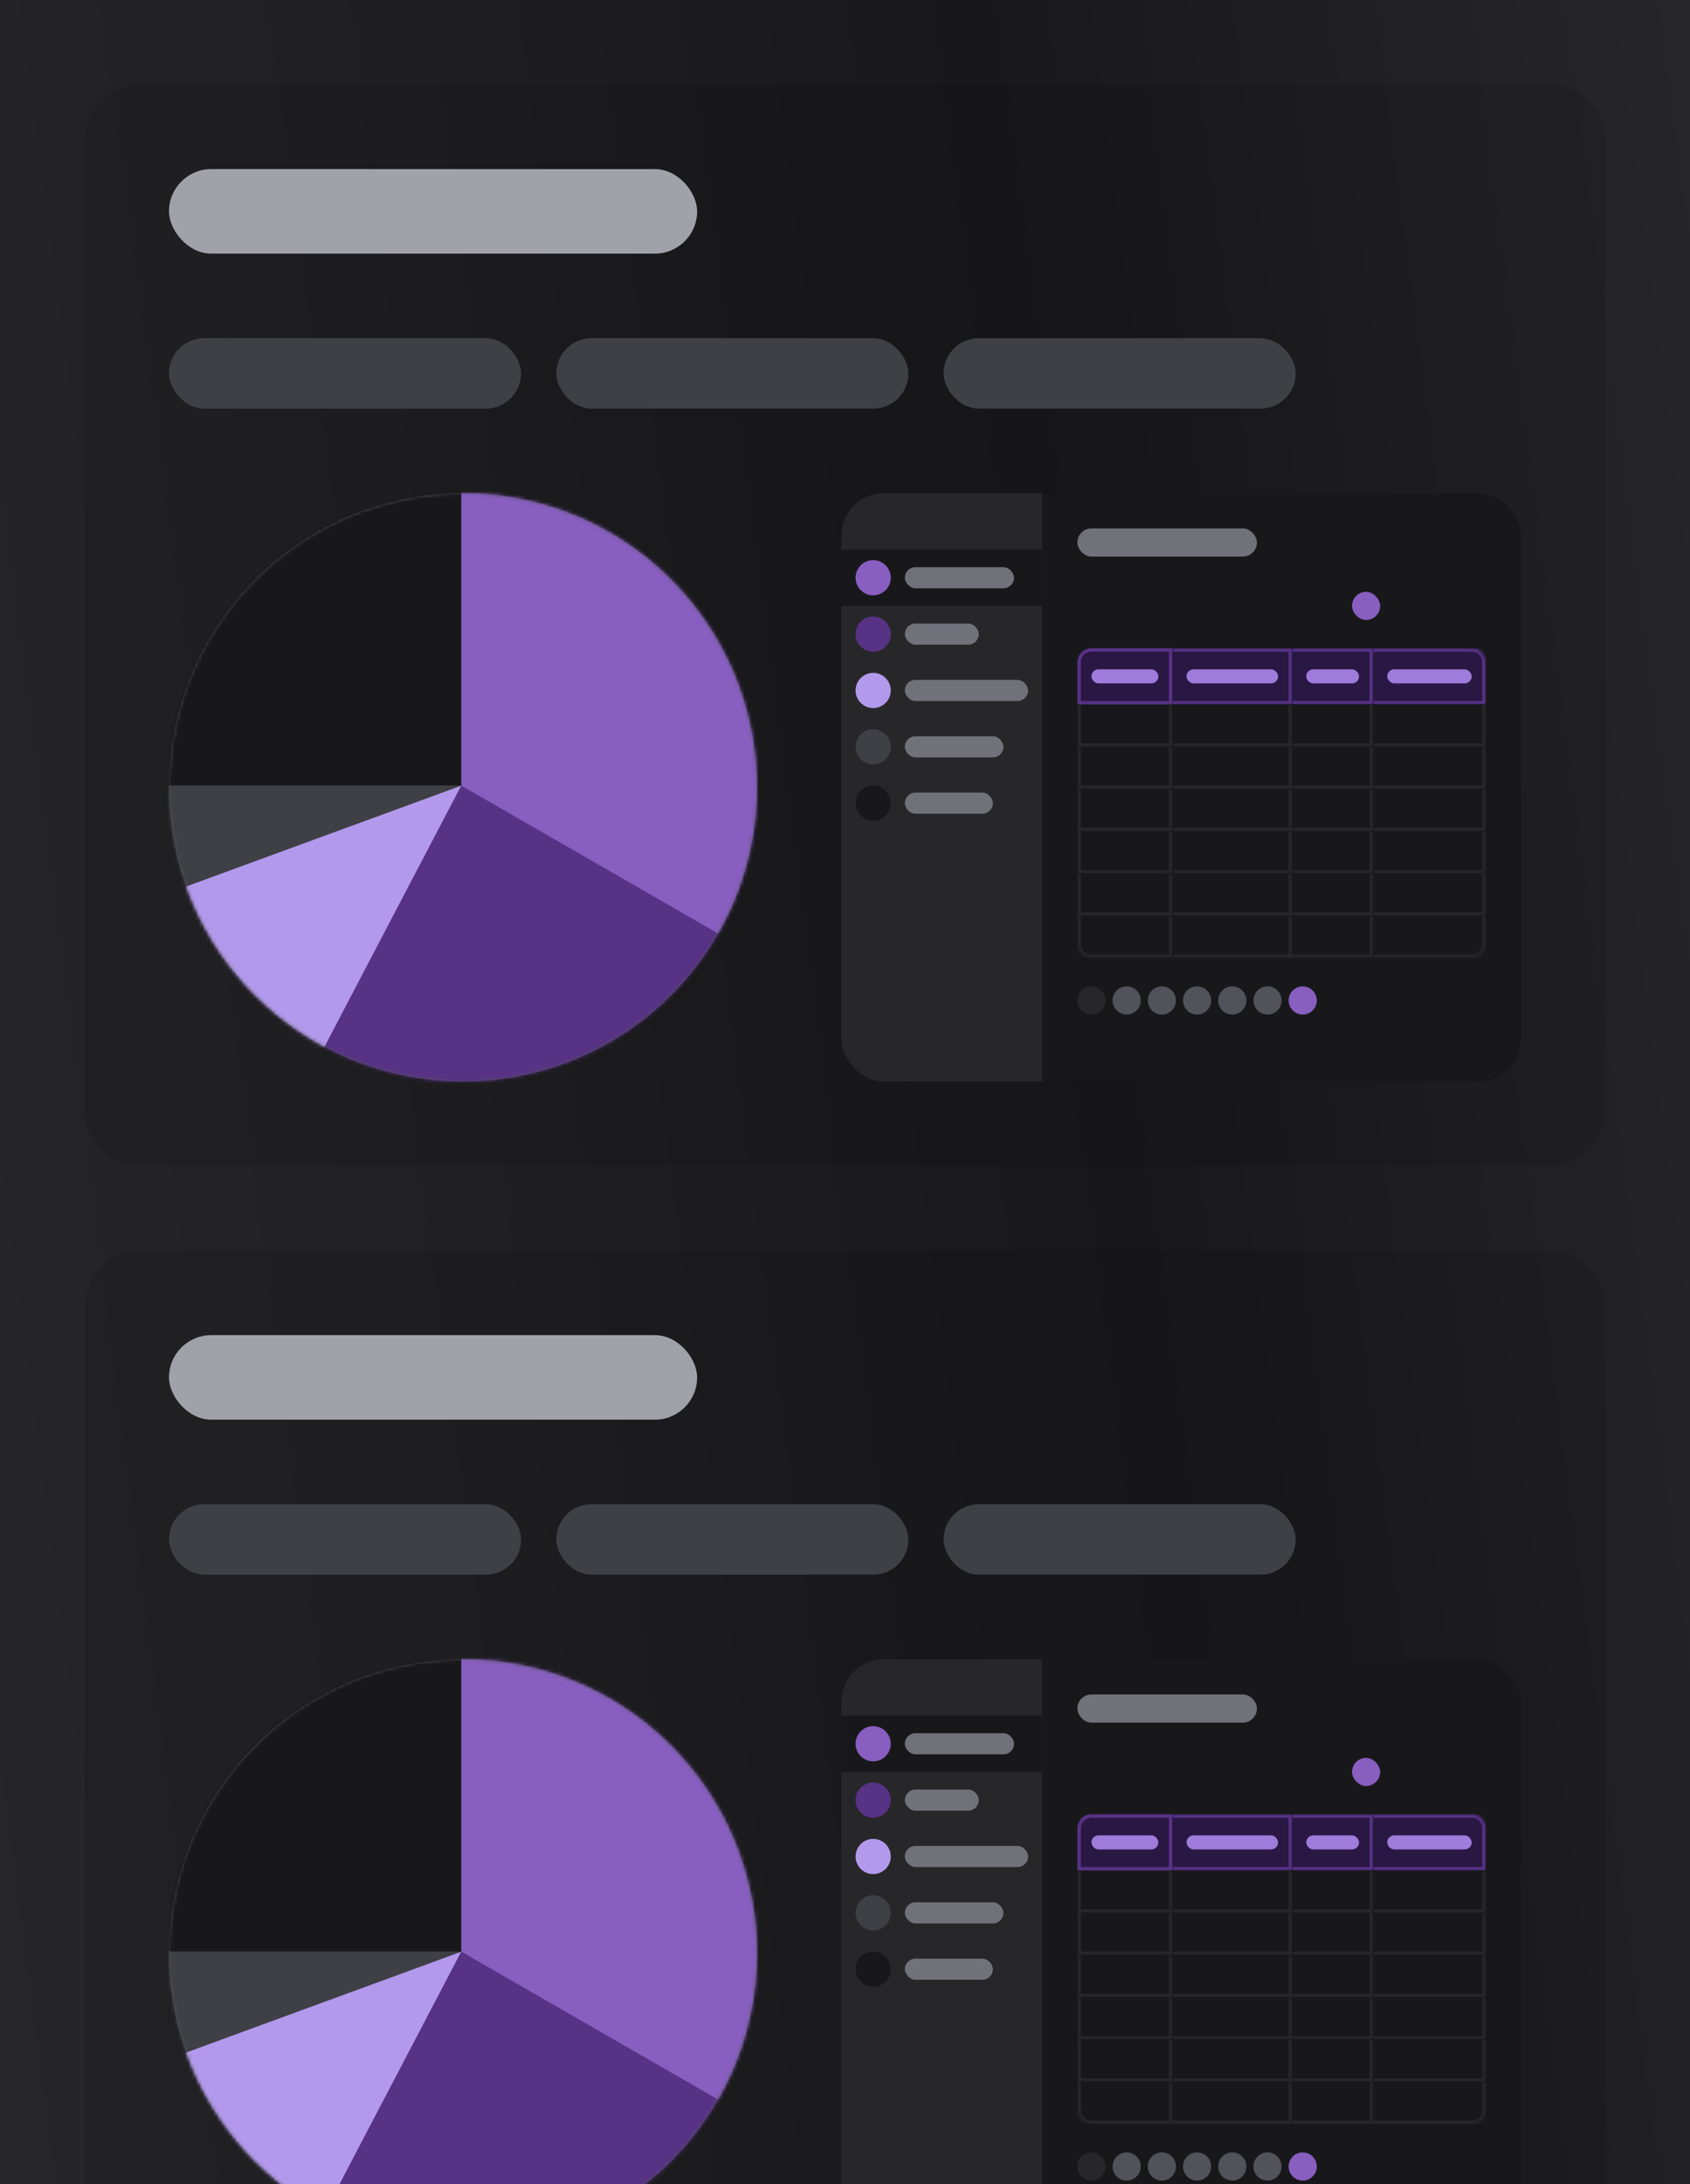 <svg viewBox="0 0 480 620" fill="none" xmlns="http://www.w3.org/2000/svg">
<g clip-path="url(#clip0_106_2265)">
<rect width="480" height="620" fill="url(#paint0_linear_106_2265)"/>
<path d="M24 40C24 31.163 31.163 24 40 24H440C448.837 24 456 31.163 456 40V315C456 323.837 448.837 331 440 331H40C31.163 331 24 323.837 24 315V40Z" fill="black" fill-opacity="0.1"/>
<rect x="48" y="48" width="150" height="24" rx="12" fill="#A1A1AA"/>
<rect x="48" y="96" width="100" height="20" rx="10" fill="#3F3F46"/>
<rect x="158" y="96" width="100" height="20" rx="10" fill="#3F3F46"/>
<rect x="268" y="96" width="100" height="20" rx="10" fill="#3F3F46"/>
<circle cx="131.5" cy="223.5" r="83.5" fill="#52525B"/>
<mask id="mask0_106_2265" style="mask-type:alpha" maskUnits="userSpaceOnUse" x="48" y="140" width="167" height="167">
<circle cx="131.5" cy="223.5" r="83.5" fill="#D9D9D9"/>
</mask>
<g mask="url(#mask0_106_2265)">
<path d="M131 130.5V225.5L231.5 281.5V130.5H131Z" fill="#885EC0"/>
<path d="M131 223L86 308L163 317L217 272.5L131 223Z" fill="#583285"/>
<path d="M87 307L45 254.5L131 223L87 307Z" fill="#B399EC"/>
<path d="M131 223L50.5 252.5L43 223H131Z" fill="#3F3F46"/>
<rect x="48" y="140" width="83" height="83" fill="#18181B"/>
</g>
<g clip-path="url(#clip1_106_2265)">
<rect x="239" y="140" width="193" height="167" rx="12" fill="#18181B"/>
<rect width="57" height="167" transform="translate(239 140)" fill="#27272A"/>
<rect width="57" height="16" transform="translate(239 156)" fill="#18181B"/>
<circle cx="248" cy="164" r="5" fill="#885EC0"/>
<rect x="257" y="161" width="31" height="6" rx="3" fill="#71717A"/>
<circle cx="248" cy="180" r="5" fill="#583285"/>
<rect x="257" y="177" width="21" height="6" rx="3" fill="#71717A"/>
<circle cx="248" cy="196" r="5" fill="#B399EC"/>
<rect x="257" y="193" width="35" height="6" rx="3" fill="#71717A"/>
<circle cx="248" cy="212" r="5" fill="#3F3F46"/>
<rect x="257" y="209" width="28" height="6" rx="3" fill="#71717A"/>
<circle cx="248" cy="228" r="5" fill="#18181B"/>
<rect x="257" y="225" width="25" height="6" rx="3" fill="#71717A"/>
<rect x="306" y="150" width="51" height="8" rx="4" fill="#71717A"/>
<rect x="306" y="168" width="74" height="8" rx="4" fill="#18181B"/>
<rect x="384" y="168" width="8" height="8" rx="4" fill="#885EC0"/>
<g clip-path="url(#clip2_106_2265)">
<path d="M310 184.5H332.5V199.5H306.5V188C306.5 186.067 308.067 184.5 310 184.5Z" fill="#291744"/>
<path d="M310 184.5H332.5V199.5H306.5V188C306.5 186.067 308.067 184.5 310 184.5Z" stroke="#583285"/>
<rect x="310" y="190" width="19" height="4" rx="2" fill="#9F7BDC"/>
<mask id="path-29-inside-1_106_2265" fill="white">
<path d="M333 184H367V200H333V184Z"/>
</mask>
<path d="M333 184H367V200H333V184Z" fill="#291744"/>
<path d="M367 184H368V183H367V184ZM367 200V201H368V200H367ZM333 184V185H367V184V183H333V184ZM367 184H366V200H367H368V184H367ZM367 200V199H333V200V201H367V200Z" fill="#583285" mask="url(#path-29-inside-1_106_2265)"/>
<rect x="337" y="190" width="26" height="4" rx="2" fill="#9F7BDC"/>
<mask id="path-32-inside-2_106_2265" fill="white">
<path d="M367 184H390V200H367V184Z"/>
</mask>
<path d="M367 184H390V200H367V184Z" fill="#291744"/>
<path d="M390 184H391V183H390V184ZM390 200V201H391V200H390ZM367 184V185H390V184V183H367V184ZM390 184H389V200H390H391V184H390ZM390 200V199H367V200V201H390V200Z" fill="#583285" mask="url(#path-32-inside-2_106_2265)"/>
<rect x="371" y="190" width="15" height="4" rx="2" fill="#9F7BDC"/>
<mask id="path-35-inside-3_106_2265" fill="white">
<path d="M390 184H418C420.209 184 422 185.791 422 188V200H390V184Z"/>
</mask>
<path d="M390 184H418C420.209 184 422 185.791 422 188V200H390V184Z" fill="#291744"/>
<path d="M390 183H418C420.761 183 423 185.239 423 188H421C421 186.343 419.657 185 418 185H390V183ZM423 201H390V199H421L423 201ZM390 200V184V200ZM418 183C420.761 183 423 185.239 423 188V201L421 199V188C421 186.343 419.657 185 418 185V183Z" fill="#583285" mask="url(#path-35-inside-3_106_2265)"/>
<rect x="394" y="190" width="24" height="4" rx="2" fill="#9F7BDC"/>
</g>
<g clip-path="url(#clip3_106_2265)">
<mask id="path-38-inside-4_106_2265" fill="white">
<path d="M306 200H333V212H306V200Z"/>
</mask>
<path d="M306 200H333V212H306V200Z" fill="#18181B"/>
<path d="M333 212V213H334V212H333ZM306 212H305V213H306V212ZM333 200H332V212H333H334V200H333ZM333 212V211H306V212V213H333V212ZM306 212H307V200H306H305V212H306Z" fill="#27272A" mask="url(#path-38-inside-4_106_2265)"/>
<mask id="path-40-inside-5_106_2265" fill="white">
<path d="M333 200H367V212H333V200Z"/>
</mask>
<path d="M333 200H367V212H333V200Z" fill="#18181B"/>
<path d="M367 212V213H368V212H367ZM367 200H366V212H367H368V200H367ZM367 212V211H333V212V213H367V212Z" fill="#27272A" mask="url(#path-40-inside-5_106_2265)"/>
<mask id="path-42-inside-6_106_2265" fill="white">
<path d="M367 200H390V212H367V200Z"/>
</mask>
<path d="M367 200H390V212H367V200Z" fill="#18181B"/>
<path d="M390 212V213H391V212H390ZM390 200H389V212H390H391V200H390ZM390 212V211H367V212V213H390V212Z" fill="#27272A" mask="url(#path-42-inside-6_106_2265)"/>
<mask id="path-44-inside-7_106_2265" fill="white">
<path d="M390 200H422V212H390V200Z"/>
</mask>
<path d="M390 200H422V212H390V200Z" fill="#18181B"/>
<path d="M422 212V213H423V212H422ZM422 200H421V212H422H423V200H422ZM422 212V211H390V212V213H422V212Z" fill="#27272A" mask="url(#path-44-inside-7_106_2265)"/>
</g>
<g clip-path="url(#clip4_106_2265)">
<mask id="path-46-inside-8_106_2265" fill="white">
<path d="M306 212H333V224H306V212Z"/>
</mask>
<path d="M306 212H333V224H306V212Z" fill="#18181B"/>
<path d="M333 224V225H334V224H333ZM306 224H305V225H306V224ZM333 212H332V224H333H334V212H333ZM333 224V223H306V224V225H333V224ZM306 224H307V212H306H305V224H306Z" fill="#27272A" mask="url(#path-46-inside-8_106_2265)"/>
<mask id="path-48-inside-9_106_2265" fill="white">
<path d="M333 212H367V224H333V212Z"/>
</mask>
<path d="M333 212H367V224H333V212Z" fill="#18181B"/>
<path d="M367 224V225H368V224H367ZM367 212H366V224H367H368V212H367ZM367 224V223H333V224V225H367V224Z" fill="#27272A" mask="url(#path-48-inside-9_106_2265)"/>
<mask id="path-50-inside-10_106_2265" fill="white">
<path d="M367 212H390V224H367V212Z"/>
</mask>
<path d="M367 212H390V224H367V212Z" fill="#18181B"/>
<path d="M390 224V225H391V224H390ZM390 212H389V224H390H391V212H390ZM390 224V223H367V224V225H390V224Z" fill="#27272A" mask="url(#path-50-inside-10_106_2265)"/>
<mask id="path-52-inside-11_106_2265" fill="white">
<path d="M390 212H422V224H390V212Z"/>
</mask>
<path d="M390 212H422V224H390V212Z" fill="#18181B"/>
<path d="M422 224V225H423V224H422ZM422 212H421V224H422H423V212H422ZM422 224V223H390V224V225H422V224Z" fill="#27272A" mask="url(#path-52-inside-11_106_2265)"/>
</g>
<g clip-path="url(#clip5_106_2265)">
<mask id="path-54-inside-12_106_2265" fill="white">
<path d="M306 224H333V236H306V224Z"/>
</mask>
<path d="M306 224H333V236H306V224Z" fill="#18181B"/>
<path d="M333 236V237H334V236H333ZM306 236H305V237H306V236ZM333 224H332V236H333H334V224H333ZM333 236V235H306V236V237H333V236ZM306 236H307V224H306H305V236H306Z" fill="#27272A" mask="url(#path-54-inside-12_106_2265)"/>
<mask id="path-56-inside-13_106_2265" fill="white">
<path d="M333 224H367V236H333V224Z"/>
</mask>
<path d="M333 224H367V236H333V224Z" fill="#18181B"/>
<path d="M367 236V237H368V236H367ZM367 224H366V236H367H368V224H367ZM367 236V235H333V236V237H367V236Z" fill="#27272A" mask="url(#path-56-inside-13_106_2265)"/>
<mask id="path-58-inside-14_106_2265" fill="white">
<path d="M367 224H390V236H367V224Z"/>
</mask>
<path d="M367 224H390V236H367V224Z" fill="#18181B"/>
<path d="M390 236V237H391V236H390ZM390 224H389V236H390H391V224H390ZM390 236V235H367V236V237H390V236Z" fill="#27272A" mask="url(#path-58-inside-14_106_2265)"/>
<mask id="path-60-inside-15_106_2265" fill="white">
<path d="M390 224H422V236H390V224Z"/>
</mask>
<path d="M390 224H422V236H390V224Z" fill="#18181B"/>
<path d="M422 236V237H423V236H422ZM422 224H421V236H422H423V224H422ZM422 236V235H390V236V237H422V236Z" fill="#27272A" mask="url(#path-60-inside-15_106_2265)"/>
</g>
<g clip-path="url(#clip6_106_2265)">
<mask id="path-62-inside-16_106_2265" fill="white">
<path d="M306 236H333V248H306V236Z"/>
</mask>
<path d="M306 236H333V248H306V236Z" fill="#18181B"/>
<path d="M333 248V249H334V248H333ZM306 248H305V249H306V248ZM333 236H332V248H333H334V236H333ZM333 248V247H306V248V249H333V248ZM306 248H307V236H306H305V248H306Z" fill="#27272A" mask="url(#path-62-inside-16_106_2265)"/>
<mask id="path-64-inside-17_106_2265" fill="white">
<path d="M333 236H367V248H333V236Z"/>
</mask>
<path d="M333 236H367V248H333V236Z" fill="#18181B"/>
<path d="M367 248V249H368V248H367ZM367 236H366V248H367H368V236H367ZM367 248V247H333V248V249H367V248Z" fill="#27272A" mask="url(#path-64-inside-17_106_2265)"/>
<mask id="path-66-inside-18_106_2265" fill="white">
<path d="M367 236H390V248H367V236Z"/>
</mask>
<path d="M367 236H390V248H367V236Z" fill="#18181B"/>
<path d="M390 248V249H391V248H390ZM390 236H389V248H390H391V236H390ZM390 248V247H367V248V249H390V248Z" fill="#27272A" mask="url(#path-66-inside-18_106_2265)"/>
<mask id="path-68-inside-19_106_2265" fill="white">
<path d="M390 236H422V248H390V236Z"/>
</mask>
<path d="M390 236H422V248H390V236Z" fill="#18181B"/>
<path d="M422 248V249H423V248H422ZM422 236H421V248H422H423V236H422ZM422 248V247H390V248V249H422V248Z" fill="#27272A" mask="url(#path-68-inside-19_106_2265)"/>
</g>
<g clip-path="url(#clip7_106_2265)">
<mask id="path-70-inside-20_106_2265" fill="white">
<path d="M306 248H333V260H306V248Z"/>
</mask>
<path d="M306 248H333V260H306V248Z" fill="#18181B"/>
<path d="M333 260V261H334V260H333ZM306 260H305V261H306V260ZM333 248H332V260H333H334V248H333ZM333 260V259H306V260V261H333V260ZM306 260H307V248H306H305V260H306Z" fill="#27272A" mask="url(#path-70-inside-20_106_2265)"/>
<mask id="path-72-inside-21_106_2265" fill="white">
<path d="M333 248H367V260H333V248Z"/>
</mask>
<path d="M333 248H367V260H333V248Z" fill="#18181B"/>
<path d="M367 260V261H368V260H367ZM367 248H366V260H367H368V248H367ZM367 260V259H333V260V261H367V260Z" fill="#27272A" mask="url(#path-72-inside-21_106_2265)"/>
<mask id="path-74-inside-22_106_2265" fill="white">
<path d="M367 248H390V260H367V248Z"/>
</mask>
<path d="M367 248H390V260H367V248Z" fill="#18181B"/>
<path d="M390 260V261H391V260H390ZM390 248H389V260H390H391V248H390ZM390 260V259H367V260V261H390V260Z" fill="#27272A" mask="url(#path-74-inside-22_106_2265)"/>
<mask id="path-76-inside-23_106_2265" fill="white">
<path d="M390 248H422V260H390V248Z"/>
</mask>
<path d="M390 248H422V260H390V248Z" fill="#18181B"/>
<path d="M422 260V261H423V260H422ZM422 248H421V260H422H423V248H422ZM422 260V259H390V260V261H422V260Z" fill="#27272A" mask="url(#path-76-inside-23_106_2265)"/>
</g>
<g clip-path="url(#clip8_106_2265)">
<mask id="path-78-inside-24_106_2265" fill="white">
<path d="M306 260H333V272H310C307.791 272 306 270.209 306 268V260Z"/>
</mask>
<path d="M306 260H333V272H310C307.791 272 306 270.209 306 268V260Z" fill="#18181B"/>
<path d="M306 260H333H306ZM334 273H310C307.239 273 305 270.761 305 268H307C307 269.657 308.343 271 310 271H332L334 273ZM310 273C307.239 273 305 270.761 305 268V260H307V268C307 269.657 308.343 271 310 271V273ZM334 260V273L332 271V260H334Z" fill="#27272A" mask="url(#path-78-inside-24_106_2265)"/>
<mask id="path-80-inside-25_106_2265" fill="white">
<path d="M333 260H367V272H333V260Z"/>
</mask>
<path d="M333 260H367V272H333V260Z" fill="#18181B"/>
<path d="M367 272V273H368V272H367ZM367 260H366V272H367H368V260H367ZM367 272V271H333V272V273H367V272Z" fill="#27272A" mask="url(#path-80-inside-25_106_2265)"/>
<mask id="path-82-inside-26_106_2265" fill="white">
<path d="M367 260H390V272H367V260Z"/>
</mask>
<path d="M367 260H390V272H367V260Z" fill="#18181B"/>
<path d="M390 272V273H391V272H390ZM390 260H389V272H390H391V260H390ZM390 272V271H367V272V273H390V272Z" fill="#27272A" mask="url(#path-82-inside-26_106_2265)"/>
<mask id="path-84-inside-27_106_2265" fill="white">
<path d="M390 260H422V268C422 270.209 420.209 272 418 272H390V260Z"/>
</mask>
<path d="M390 260H422V268C422 270.209 420.209 272 418 272H390V260Z" fill="#18181B"/>
<path d="M390 260H422H390ZM423 268C423 270.761 420.761 273 418 273H390V271H418C419.657 271 421 269.657 421 268H423ZM390 272V260V272ZM423 260V268C423 270.761 420.761 273 418 273V271C419.657 271 421 269.657 421 268V260H423Z" fill="#27272A" mask="url(#path-84-inside-27_106_2265)"/>
</g>
<g clip-path="url(#clip9_106_2265)">
<circle cx="310" cy="284" r="4" fill="#27272A"/>
<circle cx="320" cy="284" r="4" fill="#52525B"/>
<circle cx="330" cy="284" r="4" fill="#52525B"/>
<circle cx="340" cy="284" r="4" fill="#52525B"/>
<circle cx="350" cy="284" r="4" fill="#52525B"/>
<circle cx="360" cy="284" r="4" fill="#52525B"/>
<circle cx="370" cy="284" r="4" fill="#885EC0"/>
</g>
</g>
<path d="M24 371C24 362.163 31.163 355 40 355H440C448.837 355 456 362.163 456 371V646C456 654.837 448.837 662 440 662H40C31.163 662 24 654.837 24 646V371Z" fill="black" fill-opacity="0.1"/>
<rect x="48" y="379" width="150" height="24" rx="12" fill="#A1A1AA"/>
<rect x="48" y="427" width="100" height="20" rx="10" fill="#3F3F46"/>
<rect x="158" y="427" width="100" height="20" rx="10" fill="#3F3F46"/>
<rect x="268" y="427" width="100" height="20" rx="10" fill="#3F3F46"/>
<circle cx="131.5" cy="554.5" r="83.5" fill="#52525B"/>
<mask id="mask1_106_2265" style="mask-type:alpha" maskUnits="userSpaceOnUse" x="48" y="471" width="167" height="167">
<circle cx="131.5" cy="554.5" r="83.5" fill="#D9D9D9"/>
</mask>
<g mask="url(#mask1_106_2265)">
<path d="M131 461.5V556.5L231.5 612.5V461.5H131Z" fill="#885EC0"/>
<path d="M131 554L86 639L163 648L217 603.5L131 554Z" fill="#583285"/>
<path d="M87 638L45 585.5L131 554L87 638Z" fill="#B399EC"/>
<path d="M131 554L50.5 583.5L43 554H131Z" fill="#3F3F46"/>
<rect x="48" y="471" width="83" height="83" fill="#18181B"/>
</g>
<g clip-path="url(#clip10_106_2265)">
<rect x="239" y="471" width="193" height="167" rx="12" fill="#18181B"/>
<rect width="57" height="167" transform="translate(239 471)" fill="#27272A"/>
<rect width="57" height="16" transform="translate(239 487)" fill="#18181B"/>
<circle cx="248" cy="495" r="5" fill="#885EC0"/>
<rect x="257" y="492" width="31" height="6" rx="3" fill="#71717A"/>
<circle cx="248" cy="511" r="5" fill="#583285"/>
<rect x="257" y="508" width="21" height="6" rx="3" fill="#71717A"/>
<circle cx="248" cy="527" r="5" fill="#B399EC"/>
<rect x="257" y="524" width="35" height="6" rx="3" fill="#71717A"/>
<circle cx="248" cy="543" r="5" fill="#3F3F46"/>
<rect x="257" y="540" width="28" height="6" rx="3" fill="#71717A"/>
<circle cx="248" cy="559" r="5" fill="#18181B"/>
<rect x="257" y="556" width="25" height="6" rx="3" fill="#71717A"/>
<rect x="306" y="481" width="51" height="8" rx="4" fill="#71717A"/>
<rect x="306" y="499" width="74" height="8" rx="4" fill="#18181B"/>
<rect x="384" y="499" width="8" height="8" rx="4" fill="#885EC0"/>
<g clip-path="url(#clip11_106_2265)">
<path d="M310 515.5H332.5V530.5H306.5V519C306.5 517.067 308.067 515.5 310 515.5Z" fill="#291744"/>
<path d="M310 515.5H332.5V530.5H306.5V519C306.5 517.067 308.067 515.5 310 515.5Z" stroke="#583285"/>
<rect x="310" y="521" width="19" height="4" rx="2" fill="#9F7BDC"/>
<mask id="path-121-inside-28_106_2265" fill="white">
<path d="M333 515H367V531H333V515Z"/>
</mask>
<path d="M333 515H367V531H333V515Z" fill="#291744"/>
<path d="M367 515H368V514H367V515ZM367 531V532H368V531H367ZM333 515V516H367V515V514H333V515ZM367 515H366V531H367H368V515H367ZM367 531V530H333V531V532H367V531Z" fill="#583285" mask="url(#path-121-inside-28_106_2265)"/>
<rect x="337" y="521" width="26" height="4" rx="2" fill="#9F7BDC"/>
<mask id="path-124-inside-29_106_2265" fill="white">
<path d="M367 515H390V531H367V515Z"/>
</mask>
<path d="M367 515H390V531H367V515Z" fill="#291744"/>
<path d="M390 515H391V514H390V515ZM390 531V532H391V531H390ZM367 515V516H390V515V514H367V515ZM390 515H389V531H390H391V515H390ZM390 531V530H367V531V532H390V531Z" fill="#583285" mask="url(#path-124-inside-29_106_2265)"/>
<rect x="371" y="521" width="15" height="4" rx="2" fill="#9F7BDC"/>
<mask id="path-127-inside-30_106_2265" fill="white">
<path d="M390 515H418C420.209 515 422 516.791 422 519V531H390V515Z"/>
</mask>
<path d="M390 515H418C420.209 515 422 516.791 422 519V531H390V515Z" fill="#291744"/>
<path d="M390 514H418C420.761 514 423 516.239 423 519H421C421 517.343 419.657 516 418 516H390V514ZM423 532H390V530H421L423 532ZM390 531V515V531ZM418 514C420.761 514 423 516.239 423 519V532L421 530V519C421 517.343 419.657 516 418 516V514Z" fill="#583285" mask="url(#path-127-inside-30_106_2265)"/>
<rect x="394" y="521" width="24" height="4" rx="2" fill="#9F7BDC"/>
</g>
<g clip-path="url(#clip12_106_2265)">
<mask id="path-130-inside-31_106_2265" fill="white">
<path d="M306 531H333V543H306V531Z"/>
</mask>
<path d="M306 531H333V543H306V531Z" fill="#18181B"/>
<path d="M333 543V544H334V543H333ZM306 543H305V544H306V543ZM333 531H332V543H333H334V531H333ZM333 543V542H306V543V544H333V543ZM306 543H307V531H306H305V543H306Z" fill="#27272A" mask="url(#path-130-inside-31_106_2265)"/>
<mask id="path-132-inside-32_106_2265" fill="white">
<path d="M333 531H367V543H333V531Z"/>
</mask>
<path d="M333 531H367V543H333V531Z" fill="#18181B"/>
<path d="M367 543V544H368V543H367ZM367 531H366V543H367H368V531H367ZM367 543V542H333V543V544H367V543Z" fill="#27272A" mask="url(#path-132-inside-32_106_2265)"/>
<mask id="path-134-inside-33_106_2265" fill="white">
<path d="M367 531H390V543H367V531Z"/>
</mask>
<path d="M367 531H390V543H367V531Z" fill="#18181B"/>
<path d="M390 543V544H391V543H390ZM390 531H389V543H390H391V531H390ZM390 543V542H367V543V544H390V543Z" fill="#27272A" mask="url(#path-134-inside-33_106_2265)"/>
<mask id="path-136-inside-34_106_2265" fill="white">
<path d="M390 531H422V543H390V531Z"/>
</mask>
<path d="M390 531H422V543H390V531Z" fill="#18181B"/>
<path d="M422 543V544H423V543H422ZM422 531H421V543H422H423V531H422ZM422 543V542H390V543V544H422V543Z" fill="#27272A" mask="url(#path-136-inside-34_106_2265)"/>
</g>
<g clip-path="url(#clip13_106_2265)">
<mask id="path-138-inside-35_106_2265" fill="white">
<path d="M306 543H333V555H306V543Z"/>
</mask>
<path d="M306 543H333V555H306V543Z" fill="#18181B"/>
<path d="M333 555V556H334V555H333ZM306 555H305V556H306V555ZM333 543H332V555H333H334V543H333ZM333 555V554H306V555V556H333V555ZM306 555H307V543H306H305V555H306Z" fill="#27272A" mask="url(#path-138-inside-35_106_2265)"/>
<mask id="path-140-inside-36_106_2265" fill="white">
<path d="M333 543H367V555H333V543Z"/>
</mask>
<path d="M333 543H367V555H333V543Z" fill="#18181B"/>
<path d="M367 555V556H368V555H367ZM367 543H366V555H367H368V543H367ZM367 555V554H333V555V556H367V555Z" fill="#27272A" mask="url(#path-140-inside-36_106_2265)"/>
<mask id="path-142-inside-37_106_2265" fill="white">
<path d="M367 543H390V555H367V543Z"/>
</mask>
<path d="M367 543H390V555H367V543Z" fill="#18181B"/>
<path d="M390 555V556H391V555H390ZM390 543H389V555H390H391V543H390ZM390 555V554H367V555V556H390V555Z" fill="#27272A" mask="url(#path-142-inside-37_106_2265)"/>
<mask id="path-144-inside-38_106_2265" fill="white">
<path d="M390 543H422V555H390V543Z"/>
</mask>
<path d="M390 543H422V555H390V543Z" fill="#18181B"/>
<path d="M422 555V556H423V555H422ZM422 543H421V555H422H423V543H422ZM422 555V554H390V555V556H422V555Z" fill="#27272A" mask="url(#path-144-inside-38_106_2265)"/>
</g>
<g clip-path="url(#clip14_106_2265)">
<mask id="path-146-inside-39_106_2265" fill="white">
<path d="M306 555H333V567H306V555Z"/>
</mask>
<path d="M306 555H333V567H306V555Z" fill="#18181B"/>
<path d="M333 567V568H334V567H333ZM306 567H305V568H306V567ZM333 555H332V567H333H334V555H333ZM333 567V566H306V567V568H333V567ZM306 567H307V555H306H305V567H306Z" fill="#27272A" mask="url(#path-146-inside-39_106_2265)"/>
<mask id="path-148-inside-40_106_2265" fill="white">
<path d="M333 555H367V567H333V555Z"/>
</mask>
<path d="M333 555H367V567H333V555Z" fill="#18181B"/>
<path d="M367 567V568H368V567H367ZM367 555H366V567H367H368V555H367ZM367 567V566H333V567V568H367V567Z" fill="#27272A" mask="url(#path-148-inside-40_106_2265)"/>
<mask id="path-150-inside-41_106_2265" fill="white">
<path d="M367 555H390V567H367V555Z"/>
</mask>
<path d="M367 555H390V567H367V555Z" fill="#18181B"/>
<path d="M390 567V568H391V567H390ZM390 555H389V567H390H391V555H390ZM390 567V566H367V567V568H390V567Z" fill="#27272A" mask="url(#path-150-inside-41_106_2265)"/>
<mask id="path-152-inside-42_106_2265" fill="white">
<path d="M390 555H422V567H390V555Z"/>
</mask>
<path d="M390 555H422V567H390V555Z" fill="#18181B"/>
<path d="M422 567V568H423V567H422ZM422 555H421V567H422H423V555H422ZM422 567V566H390V567V568H422V567Z" fill="#27272A" mask="url(#path-152-inside-42_106_2265)"/>
</g>
<g clip-path="url(#clip15_106_2265)">
<mask id="path-154-inside-43_106_2265" fill="white">
<path d="M306 567H333V579H306V567Z"/>
</mask>
<path d="M306 567H333V579H306V567Z" fill="#18181B"/>
<path d="M333 579V580H334V579H333ZM306 579H305V580H306V579ZM333 567H332V579H333H334V567H333ZM333 579V578H306V579V580H333V579ZM306 579H307V567H306H305V579H306Z" fill="#27272A" mask="url(#path-154-inside-43_106_2265)"/>
<mask id="path-156-inside-44_106_2265" fill="white">
<path d="M333 567H367V579H333V567Z"/>
</mask>
<path d="M333 567H367V579H333V567Z" fill="#18181B"/>
<path d="M367 579V580H368V579H367ZM367 567H366V579H367H368V567H367ZM367 579V578H333V579V580H367V579Z" fill="#27272A" mask="url(#path-156-inside-44_106_2265)"/>
<mask id="path-158-inside-45_106_2265" fill="white">
<path d="M367 567H390V579H367V567Z"/>
</mask>
<path d="M367 567H390V579H367V567Z" fill="#18181B"/>
<path d="M390 579V580H391V579H390ZM390 567H389V579H390H391V567H390ZM390 579V578H367V579V580H390V579Z" fill="#27272A" mask="url(#path-158-inside-45_106_2265)"/>
<mask id="path-160-inside-46_106_2265" fill="white">
<path d="M390 567H422V579H390V567Z"/>
</mask>
<path d="M390 567H422V579H390V567Z" fill="#18181B"/>
<path d="M422 579V580H423V579H422ZM422 567H421V579H422H423V567H422ZM422 579V578H390V579V580H422V579Z" fill="#27272A" mask="url(#path-160-inside-46_106_2265)"/>
</g>
<g clip-path="url(#clip16_106_2265)">
<mask id="path-162-inside-47_106_2265" fill="white">
<path d="M306 579H333V591H306V579Z"/>
</mask>
<path d="M306 579H333V591H306V579Z" fill="#18181B"/>
<path d="M333 591V592H334V591H333ZM306 591H305V592H306V591ZM333 579H332V591H333H334V579H333ZM333 591V590H306V591V592H333V591ZM306 591H307V579H306H305V591H306Z" fill="#27272A" mask="url(#path-162-inside-47_106_2265)"/>
<mask id="path-164-inside-48_106_2265" fill="white">
<path d="M333 579H367V591H333V579Z"/>
</mask>
<path d="M333 579H367V591H333V579Z" fill="#18181B"/>
<path d="M367 591V592H368V591H367ZM367 579H366V591H367H368V579H367ZM367 591V590H333V591V592H367V591Z" fill="#27272A" mask="url(#path-164-inside-48_106_2265)"/>
<mask id="path-166-inside-49_106_2265" fill="white">
<path d="M367 579H390V591H367V579Z"/>
</mask>
<path d="M367 579H390V591H367V579Z" fill="#18181B"/>
<path d="M390 591V592H391V591H390ZM390 579H389V591H390H391V579H390ZM390 591V590H367V591V592H390V591Z" fill="#27272A" mask="url(#path-166-inside-49_106_2265)"/>
<mask id="path-168-inside-50_106_2265" fill="white">
<path d="M390 579H422V591H390V579Z"/>
</mask>
<path d="M390 579H422V591H390V579Z" fill="#18181B"/>
<path d="M422 591V592H423V591H422ZM422 579H421V591H422H423V579H422ZM422 591V590H390V591V592H422V591Z" fill="#27272A" mask="url(#path-168-inside-50_106_2265)"/>
</g>
<g clip-path="url(#clip17_106_2265)">
<mask id="path-170-inside-51_106_2265" fill="white">
<path d="M306 591H333V603H310C307.791 603 306 601.209 306 599V591Z"/>
</mask>
<path d="M306 591H333V603H310C307.791 603 306 601.209 306 599V591Z" fill="#18181B"/>
<path d="M306 591H333H306ZM334 604H310C307.239 604 305 601.761 305 599H307C307 600.657 308.343 602 310 602H332L334 604ZM310 604C307.239 604 305 601.761 305 599V591H307V599C307 600.657 308.343 602 310 602V604ZM334 591V604L332 602V591H334Z" fill="#27272A" mask="url(#path-170-inside-51_106_2265)"/>
<mask id="path-172-inside-52_106_2265" fill="white">
<path d="M333 591H367V603H333V591Z"/>
</mask>
<path d="M333 591H367V603H333V591Z" fill="#18181B"/>
<path d="M367 603V604H368V603H367ZM367 591H366V603H367H368V591H367ZM367 603V602H333V603V604H367V603Z" fill="#27272A" mask="url(#path-172-inside-52_106_2265)"/>
<mask id="path-174-inside-53_106_2265" fill="white">
<path d="M367 591H390V603H367V591Z"/>
</mask>
<path d="M367 591H390V603H367V591Z" fill="#18181B"/>
<path d="M390 603V604H391V603H390ZM390 591H389V603H390H391V591H390ZM390 603V602H367V603V604H390V603Z" fill="#27272A" mask="url(#path-174-inside-53_106_2265)"/>
<mask id="path-176-inside-54_106_2265" fill="white">
<path d="M390 591H422V599C422 601.209 420.209 603 418 603H390V591Z"/>
</mask>
<path d="M390 591H422V599C422 601.209 420.209 603 418 603H390V591Z" fill="#18181B"/>
<path d="M390 591H422H390ZM423 599C423 601.761 420.761 604 418 604H390V602H418C419.657 602 421 600.657 421 599H423ZM390 603V591V603ZM423 591V599C423 601.761 420.761 604 418 604V602C419.657 602 421 600.657 421 599V591H423Z" fill="#27272A" mask="url(#path-176-inside-54_106_2265)"/>
</g>
<g clip-path="url(#clip18_106_2265)">
<circle cx="310" cy="615" r="4" fill="#27272A"/>
<circle cx="320" cy="615" r="4" fill="#52525B"/>
<circle cx="330" cy="615" r="4" fill="#52525B"/>
<circle cx="340" cy="615" r="4" fill="#52525B"/>
<circle cx="350" cy="615" r="4" fill="#52525B"/>
<circle cx="360" cy="615" r="4" fill="#52525B"/>
<circle cx="370" cy="615" r="4" fill="#885EC0"/>
</g>
</g>
</g>
<defs>
<linearGradient id="paint0_linear_106_2265" x1="-46.352" y1="238.792" x2="499.966" y2="167.257" gradientUnits="userSpaceOnUse">
<stop stop-color="#27272A"/>
<stop offset="0.637" stop-color="#18181B"/>
<stop offset="1" stop-color="#27272A"/>
</linearGradient>
<clipPath id="clip0_106_2265">
<rect width="480" height="620" fill="white"/>
</clipPath>
<clipPath id="clip1_106_2265">
<rect x="239" y="140" width="193" height="167" rx="12" fill="white"/>
</clipPath>
<clipPath id="clip2_106_2265">
<rect width="116" height="16" fill="white" transform="translate(306 184)"/>
</clipPath>
<clipPath id="clip3_106_2265">
<rect width="116" height="12" fill="white" transform="translate(306 200)"/>
</clipPath>
<clipPath id="clip4_106_2265">
<rect width="116" height="12" fill="white" transform="translate(306 212)"/>
</clipPath>
<clipPath id="clip5_106_2265">
<rect width="116" height="12" fill="white" transform="translate(306 224)"/>
</clipPath>
<clipPath id="clip6_106_2265">
<rect width="116" height="12" fill="white" transform="translate(306 236)"/>
</clipPath>
<clipPath id="clip7_106_2265">
<rect width="116" height="12" fill="white" transform="translate(306 248)"/>
</clipPath>
<clipPath id="clip8_106_2265">
<rect width="116" height="12" fill="white" transform="translate(306 260)"/>
</clipPath>
<clipPath id="clip9_106_2265">
<rect width="68" height="8" fill="white" transform="translate(306 280)"/>
</clipPath>
<clipPath id="clip10_106_2265">
<rect x="239" y="471" width="193" height="167" rx="12" fill="white"/>
</clipPath>
<clipPath id="clip11_106_2265">
<rect width="116" height="16" fill="white" transform="translate(306 515)"/>
</clipPath>
<clipPath id="clip12_106_2265">
<rect width="116" height="12" fill="white" transform="translate(306 531)"/>
</clipPath>
<clipPath id="clip13_106_2265">
<rect width="116" height="12" fill="white" transform="translate(306 543)"/>
</clipPath>
<clipPath id="clip14_106_2265">
<rect width="116" height="12" fill="white" transform="translate(306 555)"/>
</clipPath>
<clipPath id="clip15_106_2265">
<rect width="116" height="12" fill="white" transform="translate(306 567)"/>
</clipPath>
<clipPath id="clip16_106_2265">
<rect width="116" height="12" fill="white" transform="translate(306 579)"/>
</clipPath>
<clipPath id="clip17_106_2265">
<rect width="116" height="12" fill="white" transform="translate(306 591)"/>
</clipPath>
<clipPath id="clip18_106_2265">
<rect width="68" height="8" fill="white" transform="translate(306 611)"/>
</clipPath>
</defs>
</svg>
